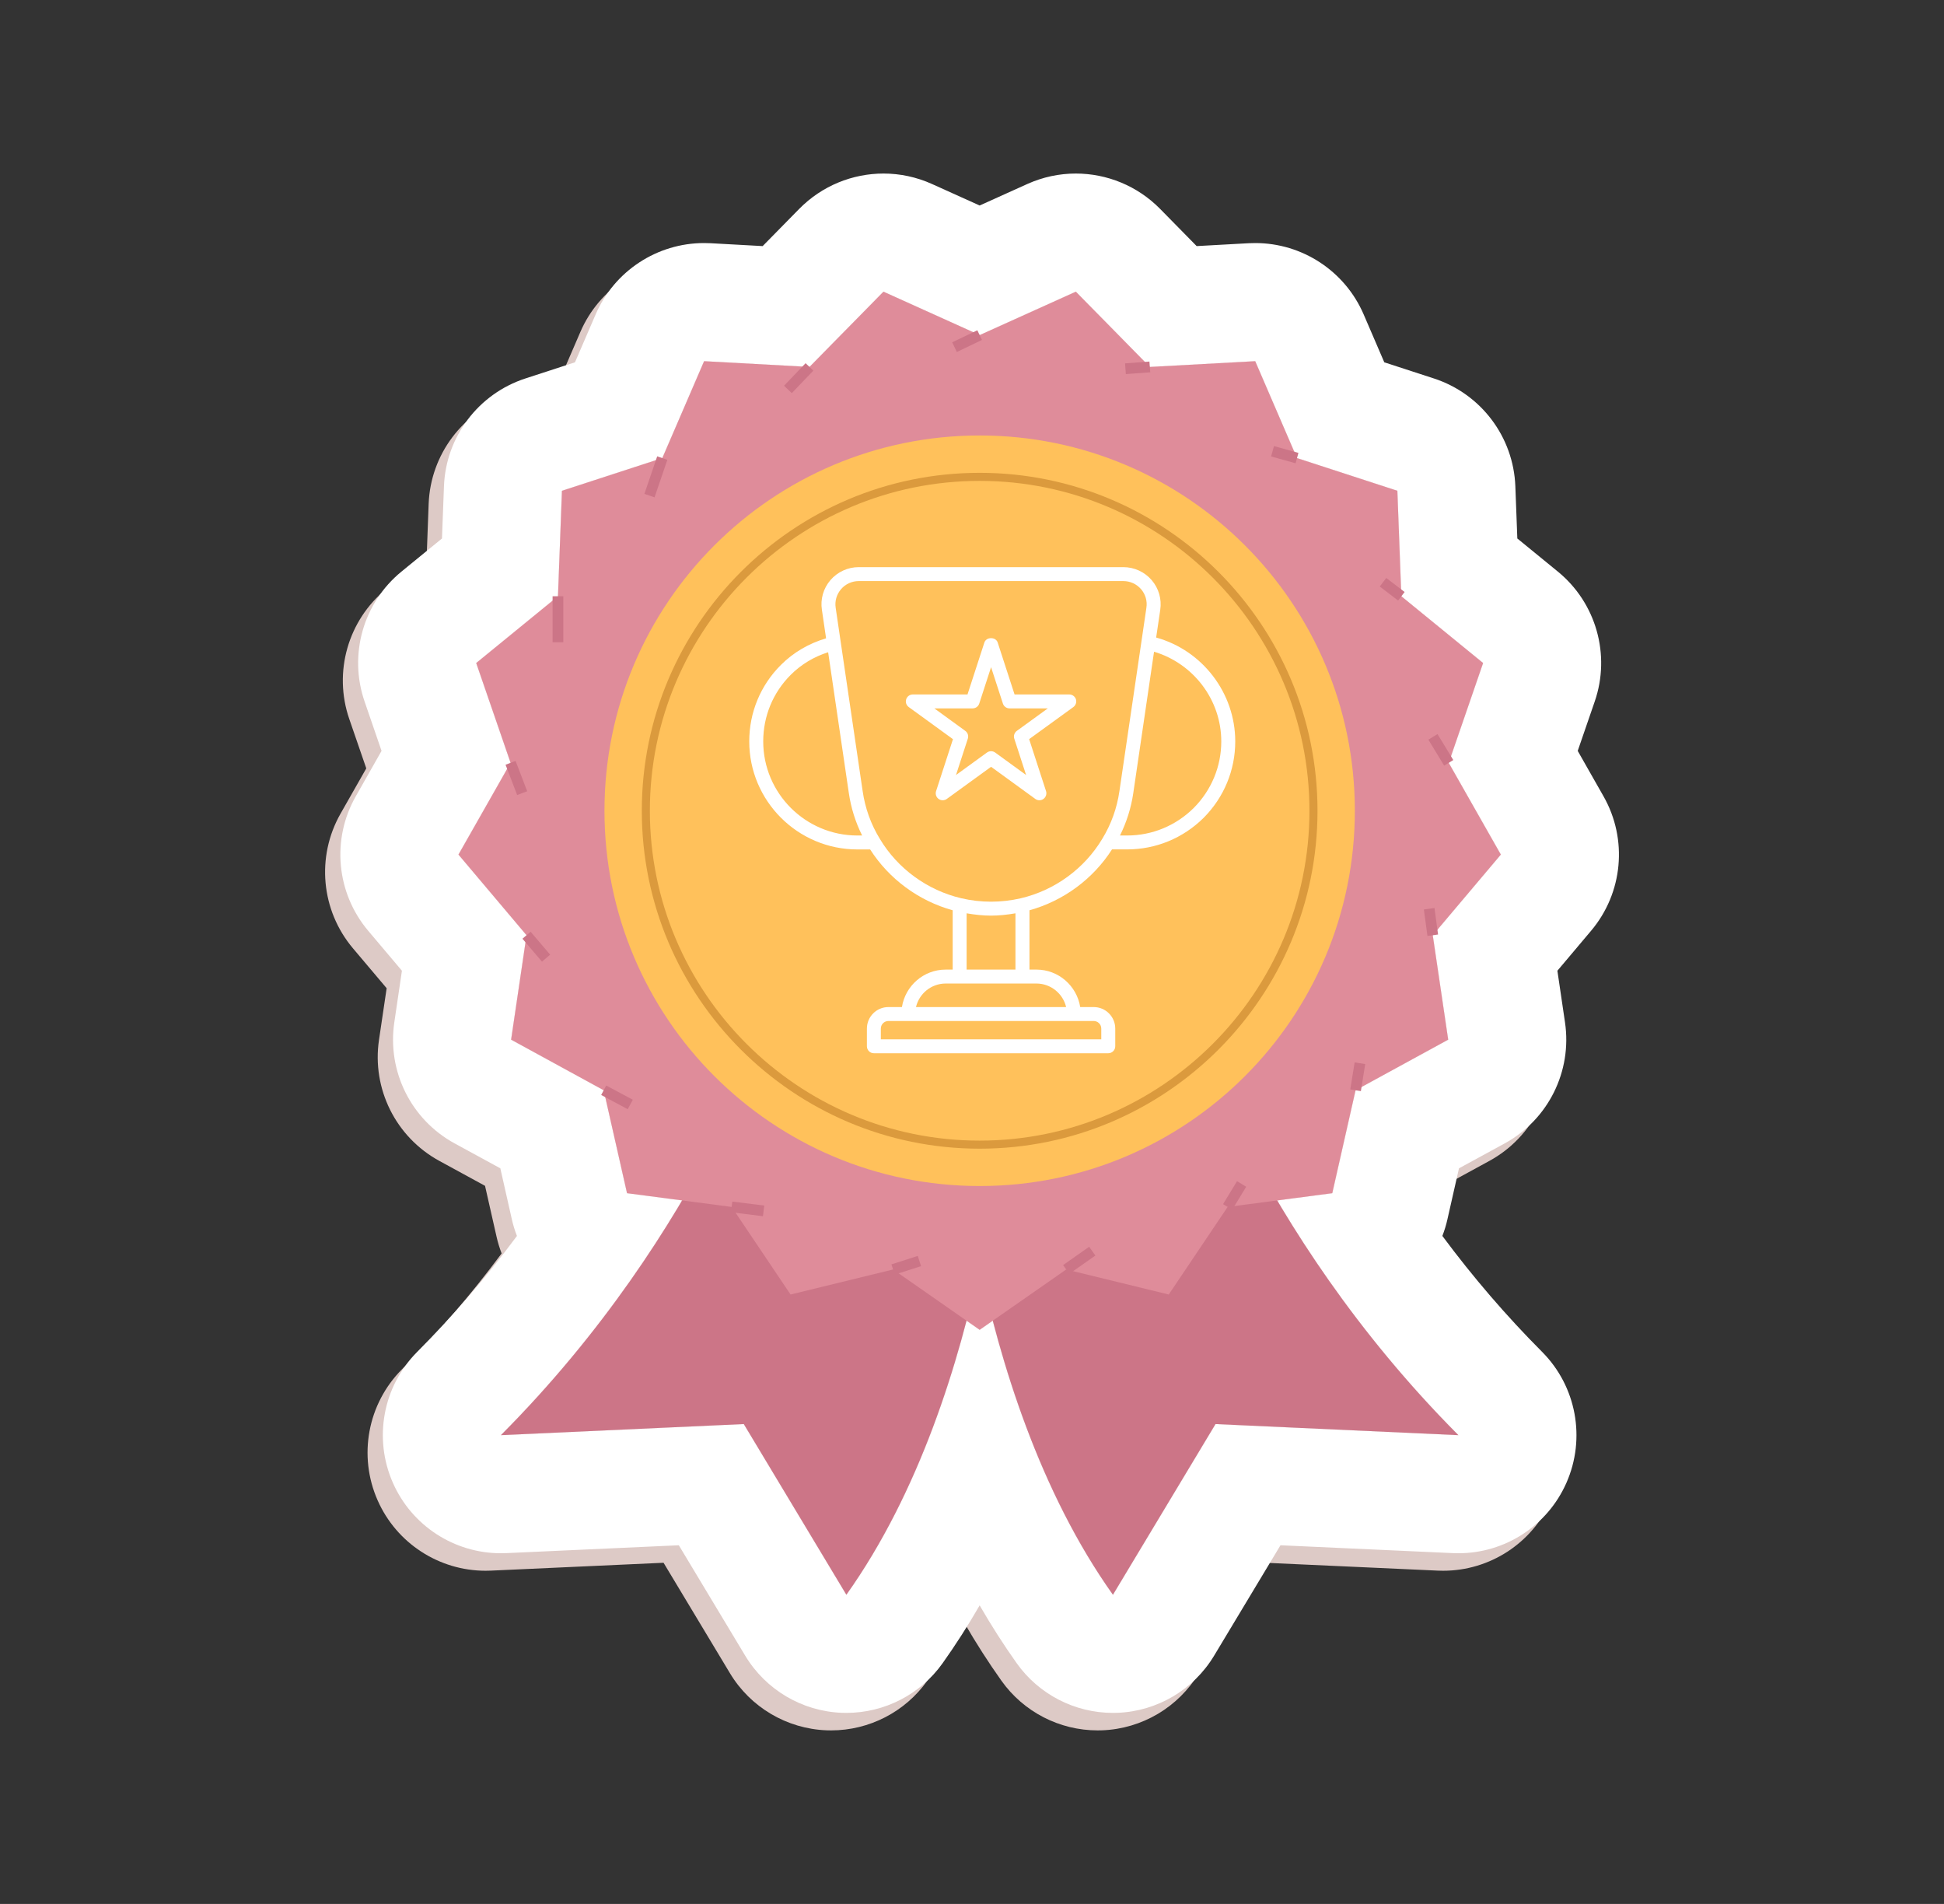<svg width="48" height="47" viewBox="0 0 48 47" fill="none" xmlns="http://www.w3.org/2000/svg">
<rect x="0" y="0" width="48" height="47" fill="#333333" stroke="none"/>
<g clip-path="url(#clip0_1658_463)">
<path d="M9.547 24.395L9.358 25.67C9.179 26.878 9.773 28.07 10.845 28.656L11.976 29.273L12.261 30.531C12.293 30.672 12.335 30.809 12.386 30.942C11.63 31.96 10.807 32.917 9.925 33.802C9.077 34.654 8.838 35.939 9.325 37.039C9.793 38.098 10.841 38.775 11.99 38.775C12.034 38.775 12.079 38.774 12.124 38.772L16.384 38.578L18.022 41.302C18.528 42.145 19.426 42.676 20.408 42.714C20.446 42.715 20.483 42.716 20.521 42.716C21.462 42.716 22.348 42.261 22.896 41.49C23.216 41.04 23.522 40.564 23.811 40.062C24.101 40.564 24.407 41.04 24.727 41.49C25.275 42.261 26.161 42.716 27.102 42.716C27.14 42.716 27.177 42.715 27.215 42.714C28.198 42.676 29.095 42.145 29.602 41.302L31.239 38.578L35.499 38.772C35.544 38.774 35.589 38.775 35.633 38.775C36.782 38.775 37.83 38.098 38.299 37.039C38.785 35.94 38.547 34.654 37.698 33.802C36.816 32.916 35.993 31.96 35.237 30.942C35.288 30.809 35.33 30.672 35.362 30.531L35.647 29.273L36.778 28.656C37.85 28.07 38.444 26.878 38.265 25.67L38.076 24.395L38.908 23.41C39.696 22.476 39.819 21.151 39.216 20.088L38.579 18.968L38.999 17.749C39.397 16.594 39.032 15.313 38.086 14.541L37.088 13.725L37.039 12.437C36.992 11.216 36.19 10.154 35.029 9.775L33.803 9.376L33.292 8.192C32.829 7.12 31.774 6.432 30.616 6.432C30.563 6.432 30.51 6.433 30.456 6.436L29.169 6.507L28.265 5.588C27.705 5.018 26.951 4.716 26.186 4.716C25.78 4.716 25.372 4.801 24.986 4.975L23.812 5.505L22.637 4.975C22.251 4.801 21.843 4.716 21.438 4.716C20.672 4.716 19.918 5.018 19.358 5.588L18.454 6.507L17.167 6.436C17.113 6.433 17.06 6.432 17.007 6.432C15.849 6.432 14.794 7.12 14.331 8.192L13.82 9.376L12.594 9.775C11.433 10.154 10.631 11.216 10.584 12.437L10.536 13.725L9.537 14.541C8.591 15.313 8.226 16.594 8.624 17.749L9.044 18.968L8.407 20.088C7.804 21.151 7.927 22.476 8.715 23.41L9.547 24.395Z" fill="#DDCAC6"/>
<path d="M32.896 29.455L33.471 26.914L35.758 25.665L35.377 23.087L37.058 21.096L35.771 18.831L36.62 16.367L34.601 14.719L34.503 12.115L32.025 11.308L30.993 8.916L28.391 9.058L26.564 7.2L24.189 8.272L21.814 7.2L19.987 9.058L17.385 8.916L16.353 11.308L13.875 12.115L13.777 14.719L11.758 16.367L12.607 18.831L11.32 21.096L13.001 23.087L12.62 25.665L14.906 26.914L15.482 29.455L16.842 29.633C15.797 31.399 14.341 33.447 12.368 35.428L18.365 35.154L20.898 39.368C22.359 37.315 23.283 34.831 23.866 32.603L24.189 32.828L24.512 32.603C25.095 34.831 26.019 37.315 27.48 39.368L30.013 35.154L36.01 35.428C34.037 33.447 32.581 31.399 31.536 29.633L32.896 29.455Z" fill="white"/>
<path d="M26.564 7.2L28.391 9.058L30.993 8.916L32.025 11.308L34.503 12.115L34.601 14.719L36.62 16.367L35.771 18.831L37.058 21.096L35.377 23.087L35.758 25.665L33.471 26.914L32.896 29.455L31.536 29.633C32.581 31.399 34.037 33.447 36.01 35.428L30.013 35.154L27.48 39.368C26.019 37.315 25.095 34.831 24.512 32.603L24.189 32.828L23.866 32.603C23.283 34.831 22.359 37.315 20.898 39.368L18.365 35.154L12.368 35.428C14.341 33.447 15.796 31.399 16.842 29.633L15.482 29.455L14.907 26.914L12.62 25.665L13.001 23.087L11.32 21.096L12.607 18.831L11.758 16.367L13.777 14.719L13.875 12.115L16.353 11.308L17.385 8.916L19.987 9.058L21.814 7.2L24.189 8.272L26.564 7.2ZM21.815 4.284C21.049 4.284 20.296 4.586 19.735 5.155L18.831 6.075L17.544 6.004C17.491 6.001 17.438 6 17.384 6C16.227 6 15.171 6.688 14.708 7.76L14.197 8.944L12.972 9.343C11.81 9.722 11.008 10.784 10.962 12.005L10.913 13.293L9.914 14.109C8.968 14.881 8.604 16.162 9.002 17.317L9.421 18.536L8.785 19.657C8.181 20.719 8.304 22.044 9.092 22.978L9.924 23.963L9.736 25.238C9.557 26.446 10.15 27.638 11.222 28.224L12.354 28.841L12.638 30.099C12.67 30.24 12.712 30.378 12.764 30.51C12.008 31.528 11.185 32.485 10.303 33.37C9.454 34.222 9.216 35.507 9.702 36.607C10.17 37.666 11.218 38.343 12.367 38.343C12.412 38.343 12.457 38.342 12.501 38.34L16.761 38.146L18.399 40.87C18.906 41.713 19.803 42.244 20.786 42.282C20.823 42.283 20.861 42.284 20.898 42.284C21.839 42.284 22.726 41.829 23.274 41.058C23.594 40.608 23.899 40.132 24.189 39.63C24.479 40.132 24.784 40.608 25.104 41.058C25.652 41.829 26.539 42.284 27.48 42.284C27.517 42.284 27.555 42.283 27.592 42.282C28.575 42.244 29.472 41.713 29.979 40.87L31.617 38.146L35.877 38.34C35.921 38.342 35.966 38.343 36.01 38.343C37.16 38.343 38.208 37.666 38.676 36.607C39.162 35.508 38.924 34.222 38.075 33.37C37.193 32.485 36.37 31.528 35.614 30.51C35.665 30.377 35.708 30.24 35.739 30.099L36.024 28.841L37.156 28.224C38.228 27.638 38.821 26.446 38.642 25.238L38.454 23.963L39.285 22.978C40.074 22.044 40.197 20.719 39.593 19.657L38.956 18.536L39.376 17.317C39.774 16.162 39.41 14.881 38.464 14.109L37.465 13.293L37.416 12.005C37.37 10.784 36.568 9.722 35.406 9.343L34.18 8.944L33.67 7.76C33.207 6.688 32.151 6 30.994 6C30.94 6 30.887 6.001 30.834 6.004L29.547 6.075L28.643 5.155C28.082 4.586 27.329 4.284 26.563 4.284C26.158 4.284 25.749 4.369 25.364 4.543L24.189 5.073L23.014 4.543C22.629 4.369 22.22 4.284 21.815 4.284Z" fill="white"/>
<path d="M29.27 24.789C29.27 24.789 30.941 30.339 36.01 35.428L30.013 35.154L27.48 39.368C23.875 34.3 23.537 26.61 23.537 26.61L29.27 24.789Z" fill="#CC7587"/>
<path d="M19.108 24.789C19.108 24.789 17.437 30.339 12.368 35.428L18.365 35.154L20.898 39.368C24.503 34.3 24.841 26.61 24.841 26.61L19.108 24.789Z" fill="#CC7587"/>
<path d="M24.189 8.272L26.564 7.2L28.391 9.058L30.993 8.916L32.025 11.308L34.503 12.115L34.601 14.719L36.62 16.367L35.771 18.831L37.058 21.096L35.377 23.087L35.758 25.665L33.471 26.914L32.896 29.455L30.312 29.794L28.858 31.956L26.326 31.338L24.189 32.828L22.052 31.338L19.52 31.956L18.066 29.794L15.482 29.455L14.906 26.914L12.62 25.665L13.001 23.087L11.32 21.096L12.607 18.831L11.758 16.367L13.777 14.719L13.875 12.115L16.353 11.308L17.385 8.916L19.987 9.058L21.814 7.2L24.189 8.272Z" fill="#DF8C9A"/>
<path d="M33.453 20.014C33.453 25.131 29.306 29.278 24.189 29.278C19.073 29.278 14.925 25.131 14.925 20.014C14.925 14.897 19.073 10.75 24.189 10.75C29.306 10.75 33.453 14.897 33.453 20.014Z" fill="#FFC15B"/>
<path d="M24.189 28.356C19.589 28.356 15.847 24.614 15.847 20.014C15.847 15.414 19.589 11.672 24.189 11.672C28.789 11.672 32.531 15.414 32.531 20.014C32.531 24.614 28.789 28.356 24.189 28.356ZM24.189 11.871C19.698 11.871 16.046 15.524 16.046 20.014C16.046 24.504 19.698 28.157 24.189 28.157C28.679 28.157 32.332 24.504 32.332 20.014C32.332 15.524 28.679 11.871 24.189 11.871Z" fill="#DB9A3D"/>
<path d="M13.909 15.855H13.644V14.719H13.909V15.855Z" fill="#CC7587"/>
<path d="M16.162 12.277L15.911 12.192L16.227 11.265L16.478 11.351L16.162 12.277Z" fill="#CC7587"/>
<path d="M19.55 9.705L19.359 9.522L19.891 8.966L20.083 9.149L19.55 9.705Z" fill="#CC7587"/>
<path d="M23.626 8.689L23.511 8.45L24.132 8.153L24.246 8.392L23.626 8.689Z" fill="#CC7587"/>
<path d="M27.799 9.235L27.779 8.97L28.381 8.925L28.401 9.19L27.799 9.235Z" fill="#CC7587"/>
<path d="M31.99 11.436L31.385 11.268L31.456 11.012L32.06 11.18L31.99 11.436Z" fill="#CC7587"/>
<path d="M34.521 14.825L34.068 14.478L34.229 14.268L34.682 14.614L34.521 14.825Z" fill="#CC7587"/>
<path d="M12.769 19.626L12.483 18.878L12.73 18.783L13.017 19.532L12.769 19.626Z" fill="#CC7587"/>
<path d="M13.382 23.739L12.9 23.173L13.102 23.001L13.584 23.567L13.382 23.739Z" fill="#CC7587"/>
<path d="M15.499 27.382L14.844 27.03L14.969 26.797L15.625 27.148L15.499 27.382Z" fill="#CC7587"/>
<path d="M18.838 30.023L18.049 29.925L18.082 29.662L18.87 29.76L18.838 30.023Z" fill="#CC7587"/>
<path d="M22.092 31.464L22.011 31.212L22.661 31.003L22.742 31.256L22.092 31.464Z" fill="#CC7587"/>
<path d="M26.402 31.446L26.25 31.229L26.893 30.777L27.046 30.994L26.402 31.446Z" fill="#CC7587"/>
<path d="M30.425 29.862L30.199 29.725L30.544 29.158L30.77 29.296L30.425 29.862Z" fill="#CC7587"/>
<path d="M33.602 26.935L33.34 26.893L33.448 26.226L33.709 26.267L33.602 26.935Z" fill="#CC7587"/>
<path d="M35.246 23.105L35.157 22.451L35.419 22.415L35.508 23.069L35.246 23.105Z" fill="#CC7587"/>
<path d="M35.658 18.9L35.268 18.259L35.494 18.121L35.884 18.762L35.658 18.9Z" fill="#CC7587"/>
<path d="M28.547 15.738L28.648 15.055C28.688 14.791 28.611 14.524 28.437 14.321C28.261 14.117 28.006 14 27.736 14H21.204C20.935 14 20.68 14.117 20.504 14.321C20.33 14.524 20.253 14.791 20.294 15.054L20.397 15.758C19.98 15.88 19.595 16.101 19.281 16.415C18.777 16.918 18.5 17.588 18.5 18.302C18.5 19.772 19.698 20.969 21.17 20.969H21.485C21.952 21.699 22.683 22.238 23.523 22.471V23.935H23.351C22.804 23.935 22.353 24.337 22.27 24.86H21.936C21.643 24.86 21.405 25.098 21.405 25.392V25.828C21.405 25.923 21.482 26 21.577 26H27.365C27.46 26 27.537 25.923 27.537 25.828V25.391C27.537 25.098 27.299 24.86 27.005 24.86H26.672C26.588 24.337 26.137 23.935 25.591 23.935H25.419V22.471C26.258 22.238 26.99 21.699 27.457 20.968H27.83C28.541 20.968 29.212 20.691 29.72 20.188C30.223 19.681 30.5 19.012 30.5 18.301C30.499 17.105 29.687 16.053 28.547 15.738ZM18.845 18.302C18.845 17.68 19.086 17.096 19.525 16.658C19.786 16.397 20.103 16.21 20.448 16.101L20.958 19.572C21.012 19.944 21.124 20.297 21.287 20.625H21.17C19.888 20.625 18.845 19.583 18.845 18.302ZM27.192 25.391V25.656H21.749V25.391C21.749 25.288 21.833 25.204 21.936 25.204H22.425H26.516H27.005C27.108 25.204 27.192 25.288 27.192 25.391ZM26.324 24.86H22.617C22.695 24.528 22.994 24.279 23.351 24.279H23.695H25.245H25.59C25.946 24.279 26.246 24.528 26.324 24.86ZM23.867 23.935V22.546C24.068 22.58 24.269 22.603 24.47 22.603C24.672 22.603 24.873 22.58 25.073 22.546V23.935H23.867ZM25.207 22.174C24.722 22.287 24.218 22.287 23.735 22.174C22.897 21.977 22.164 21.443 21.724 20.707C21.503 20.347 21.36 19.948 21.299 19.522L20.634 15.003C20.609 14.838 20.657 14.672 20.766 14.545C20.875 14.417 21.036 14.344 21.204 14.344H27.736C27.905 14.344 28.065 14.417 28.175 14.545C28.284 14.672 28.332 14.839 28.306 15.003V15.004L28.185 15.828C28.185 15.828 28.184 15.829 28.184 15.83C28.184 15.831 28.184 15.832 28.184 15.834L27.641 19.523C27.58 19.949 27.437 20.347 27.216 20.708C26.776 21.443 26.044 21.977 25.207 22.174ZM29.475 19.945C29.033 20.383 28.449 20.625 27.829 20.625H27.654C27.817 20.296 27.929 19.944 27.983 19.573L28.495 16.088C29.465 16.377 30.155 17.275 30.155 18.302C30.155 18.92 29.913 19.504 29.475 19.945Z" fill="white"/>
<path d="M26.401 17.143H25.051L24.634 15.86C24.588 15.718 24.353 15.718 24.306 15.86L23.889 17.143H22.539C22.464 17.143 22.398 17.191 22.375 17.262C22.352 17.333 22.377 17.41 22.438 17.454L23.53 18.247L23.113 19.53C23.09 19.601 23.115 19.678 23.175 19.722C23.236 19.766 23.317 19.766 23.378 19.722L24.471 18.929L25.563 19.722C25.593 19.744 25.628 19.755 25.664 19.755C25.699 19.755 25.735 19.744 25.765 19.722C25.825 19.678 25.851 19.6 25.828 19.529L25.411 18.246L26.503 17.454C26.563 17.41 26.588 17.332 26.566 17.261C26.542 17.191 26.476 17.143 26.401 17.143ZM25.107 18.042C25.047 18.086 25.021 18.163 25.044 18.234L25.336 19.132L24.572 18.577C24.541 18.555 24.506 18.544 24.471 18.544C24.435 18.544 24.399 18.555 24.369 18.577L23.605 19.132L23.897 18.234C23.92 18.163 23.895 18.086 23.834 18.042L23.07 17.487H24.015C24.09 17.487 24.156 17.439 24.179 17.368L24.471 16.47L24.763 17.368C24.786 17.439 24.852 17.487 24.927 17.487H25.872L25.107 18.042Z" fill="white"/>
</g>
<defs>
<clipPath id="clip0_1658_463">
<rect width="47" height="47" fill="white" transform="translate(0.5)"/>
</clipPath>
</defs>
</svg>
